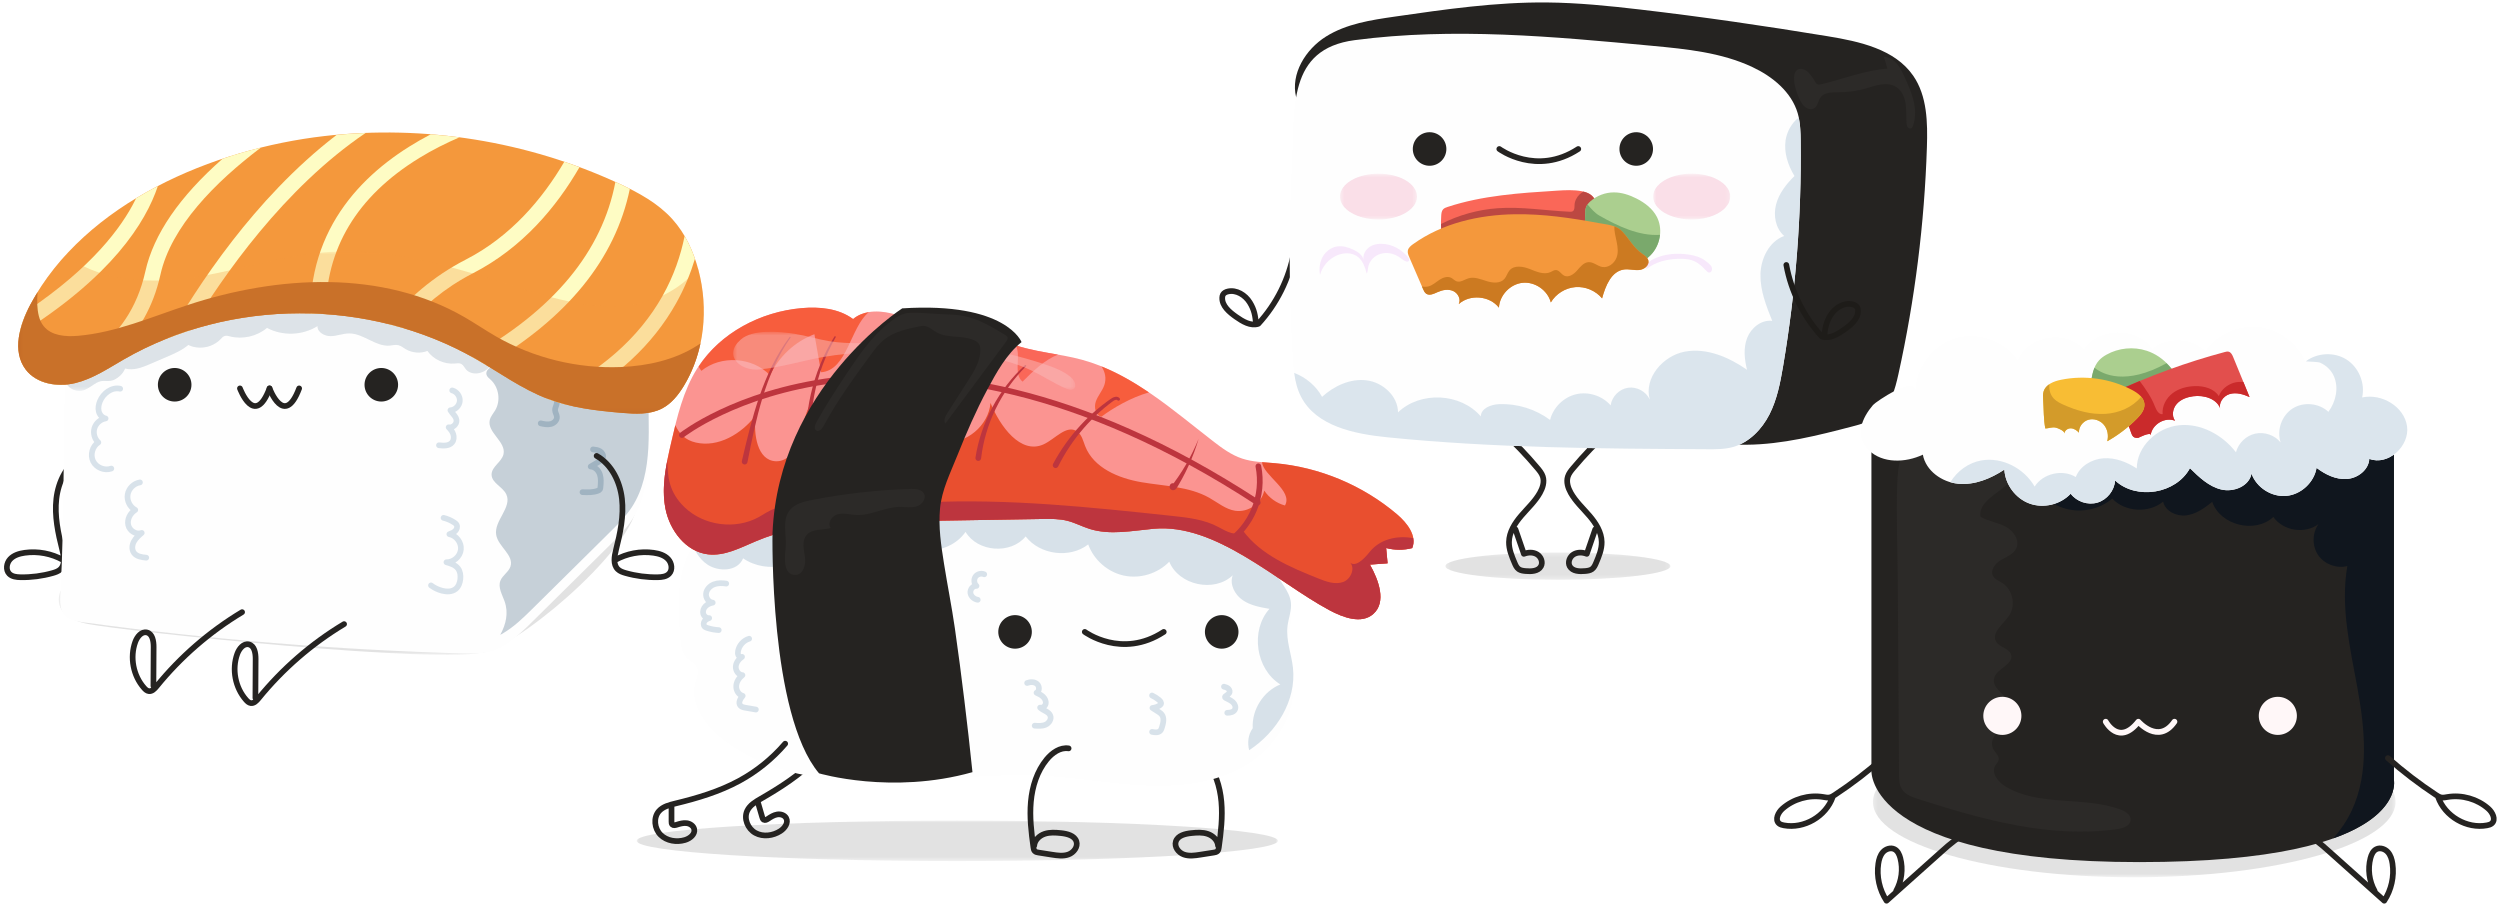 <svg width="585" height="212" viewBox="0 0 585 212" fill="none" xmlns="http://www.w3.org/2000/svg">
<mask id="mask0_733_2214" style="mask-type:luminance" maskUnits="userSpaceOnUse" x="338" y="129" width="53" height="7">
<path d="M338.217 129.274H390.882V135.672H338.217V129.274Z" fill="white"/>
</mask>
<g mask="url(#mask0_733_2214)">
<path d="M390.88 132.473C390.88 134.24 379.091 135.672 364.548 135.672C350.006 135.672 338.215 134.24 338.215 132.473C338.215 130.706 350.006 129.274 364.548 129.274C379.091 129.274 390.88 130.706 390.88 132.473Z" fill="#E2E2E2"/>
</g>
<path d="M376.313 100.978C373.401 103.658 370.662 106.525 368.118 109.557C367.618 110.15 367.118 110.769 366.878 111.506C366.466 112.778 366.909 114.175 367.567 115.339C368.701 117.347 370.434 118.935 371.933 120.686C373.431 122.439 374.758 124.522 374.795 126.827C374.825 128.526 374.15 130.149 373.487 131.713C373.255 132.261 373.002 132.837 372.517 133.181C372.066 133.503 371.487 133.573 370.935 133.625C369.606 133.753 367.974 133.694 367.323 132.527C366.798 131.586 367.285 130.303 368.201 129.735C369.115 129.167 370.309 129.213 371.313 129.602C371.966 127.697 372.621 125.791 373.277 123.887" stroke="#252321" stroke-width="1.333" stroke-miterlimit="10" stroke-linecap="round" stroke-linejoin="round"/>
<path d="M351.586 100.978C354.498 103.658 357.237 106.525 359.781 109.557C360.281 110.15 360.781 110.769 361.019 111.506C361.433 112.778 360.989 114.175 360.331 115.339C359.197 117.347 357.465 118.935 355.966 120.686C354.467 122.439 353.141 124.522 353.102 126.827C353.073 128.526 353.749 130.149 354.411 131.713C354.643 132.261 354.897 132.837 355.381 133.181C355.833 133.503 356.411 133.573 356.962 133.625C358.293 133.753 359.925 133.694 360.575 132.527C361.101 131.586 360.613 130.303 359.698 129.735C358.783 129.167 357.59 129.213 356.586 129.602C355.931 127.697 355.278 125.791 354.622 123.887" stroke="#252321" stroke-width="1.333" stroke-miterlimit="10" stroke-linecap="round" stroke-linejoin="round"/>
<path d="M303.295 22.757C301.957 17.282 305.498 11.552 310.274 8.556C315.05 5.56 320.814 4.689 326.391 3.884C338.197 2.178 350.055 0.469 361.982 0.576C369.254 0.64 376.503 1.38 383.727 2.222C398.425 3.934 413.069 6.073 427.667 8.477C435.133 9.705 443.391 11.495 447.691 17.721C450.975 22.477 451.082 28.673 450.895 34.452C450.319 52.3 448.085 70.097 444.233 87.535C443.434 91.153 442.386 95.042 439.457 97.309C437.719 98.653 435.534 99.242 433.409 99.798C425.315 101.916 417.109 103.99 408.743 104.068C392.466 104.221 376.838 96.701 364.405 86.194C351.973 75.688 342.323 62.324 333.143 48.881C330.378 44.83 327.495 40.62 323.246 38.17C319.847 36.209 315.851 35.547 312.314 33.849C308.775 32.151 305.489 28.769 305.915 24.867" fill="#252321"/>
<path d="M302.782 59C301.654 65.227 298.726 71.116 294.443 75.776C292.651 76.359 290.794 75.232 289.253 74.149C287.666 73.035 285.914 71.573 286.003 69.637C286.014 69.396 286.057 69.152 286.173 68.941C286.401 68.528 286.873 68.308 287.334 68.203C289.323 67.752 291.389 69.039 292.455 70.779C293.523 72.517 293.727 73.864 293.917 75.896" stroke="#252321" stroke-width="1.333" stroke-miterlimit="10" stroke-linecap="round" stroke-linejoin="round"/>
<path d="M302.487 83.272C302.68 86.551 302.94 89.932 304.451 92.85C308.023 99.751 316.923 101.548 324.655 102.33C349.514 104.84 374.543 104.982 399.526 105.123C401.551 105.134 403.607 105.14 405.556 104.591C409.332 103.524 412.286 100.444 414.063 96.946C415.839 93.447 416.591 89.53 417.247 85.662C420.192 68.274 421.571 50.62 421.359 32.984C421.334 30.815 421.279 28.616 420.674 26.531C419.216 21.522 414.774 17.904 410.05 15.688C402.782 12.276 394.604 11.475 386.611 10.723C363.45 8.543 340.054 6.366 316.988 9.395C301.234 11.464 302.988 25.358 302.33 38.084C301.55 53.134 301.602 68.228 302.487 83.272Z" fill="#FEFEFE"/>
<path d="M338.45 34.864C338.45 37.033 336.692 38.79 334.522 38.79C332.354 38.79 330.596 37.033 330.596 34.864C330.596 32.694 332.354 30.937 334.522 30.937C336.692 30.937 338.45 32.694 338.45 34.864Z" fill="#252321"/>
<path d="M386.805 34.864C386.805 37.033 385.047 38.79 382.877 38.79C380.708 38.79 378.949 37.033 378.949 34.864C378.949 32.694 380.708 30.937 382.877 30.937C385.047 30.937 386.805 32.694 386.805 34.864Z" fill="#252321"/>
<path d="M350.838 34.864C350.838 34.864 359.491 41.289 369.318 34.864" stroke="#252321" stroke-width="1.333" stroke-miterlimit="10" stroke-linecap="round" stroke-linejoin="round"/>
<path d="M372.477 45.778C371.847 45.195 370.994 44.919 370.153 44.755C368.203 44.372 366.195 44.496 364.213 44.622C355.614 45.166 346.902 45.73 338.719 48.43C338.345 48.554 337.954 48.692 337.689 48.983C337.347 49.358 337.282 49.9 337.249 50.406C337.119 52.306 337.195 54.222 337.474 56.107C337.526 56.46 337.593 56.828 337.817 57.106C338.045 57.39 338.398 57.534 338.741 57.658C340.894 58.436 343.165 58.839 345.434 59.134C352.415 60.04 359.525 59.96 366.486 58.896C368.214 58.632 370.038 58.255 371.309 57.055C373.034 55.423 372.893 53.272 373.261 51.134C373.582 49.274 374.107 47.287 372.477 45.778Z" fill="#FA6758"/>
<path d="M337.818 57.106C338.046 57.39 338.401 57.534 338.742 57.658C340.895 58.437 343.166 58.839 345.435 59.134C352.417 60.041 359.526 59.961 366.487 58.897C368.215 58.633 370.039 58.255 371.31 57.055C373.035 55.423 372.894 53.273 373.262 51.134C373.583 49.274 374.109 47.287 372.478 45.778C371.938 45.278 371.233 45.011 370.513 44.839C370.21 45.005 369.918 45.205 369.646 45.463C368.945 46.129 368.469 47.05 368.441 48.026C368.426 48.534 368.461 49.154 368.031 49.423C367.814 49.559 367.539 49.554 367.285 49.542C361.679 49.29 356.083 48.327 350.486 48.722C345.869 49.047 341.326 50.319 337.199 52.413C337.209 53.648 337.294 54.885 337.475 56.107C337.527 56.461 337.594 56.828 337.818 57.106Z" fill="#BC4842"/>
<path d="M370.961 49.843C370.967 49.407 370.977 48.961 371.113 48.545C371.31 47.943 371.754 47.452 372.233 47.037C373.711 45.76 375.651 45.032 377.603 45.019C379.425 45.005 381.206 45.593 382.834 46.405C384.813 47.389 386.682 48.78 387.701 50.74C389.09 53.412 388.599 56.884 386.683 59.207C384.767 61.531 381.59 62.671 378.599 62.317C376.139 62.028 373.106 60.623 371.679 58.499C370.269 56.403 370.925 52.336 370.961 49.843Z" fill="#ABCF8F"/>
<path d="M370.961 49.843C370.925 52.336 370.269 56.403 371.679 58.499C373.106 60.623 376.139 62.028 378.599 62.317C381.59 62.671 384.767 61.531 386.683 59.207C387.674 58.005 388.274 56.497 388.439 54.952C383.482 55.284 378.449 52.84 374.269 50.463C373.118 49.808 372.317 48.796 371.481 47.851C371.326 48.065 371.195 48.293 371.113 48.545C370.977 48.961 370.967 49.407 370.961 49.843Z" fill="#7AA96C"/>
<path d="M324.655 102.33C349.513 104.84 374.543 104.982 399.525 105.123C401.551 105.135 403.607 105.14 405.556 104.591C409.332 103.524 412.285 100.444 414.063 96.946C415.839 93.447 416.591 89.53 417.247 85.662C420.192 68.272 421.571 50.62 421.359 32.984C421.337 31.144 421.273 29.288 420.892 27.494C419.247 28.762 418.117 30.866 417.829 32.808C417.401 35.712 418.383 38.676 419.905 41.187C417.996 43.06 416.28 45.255 415.601 47.843C414.923 50.43 415.476 53.468 417.505 55.214C413.975 56.498 412.019 60.483 411.949 64.24C411.877 67.996 413.301 71.6 414.703 75.086C412.185 74.763 409.779 76.683 408.849 79.044C407.921 81.406 408.192 84.071 408.808 86.531C404.535 83.57 399.335 81.326 394.224 82.288C389.112 83.25 384.633 88.48 386.045 93.486C385.181 91.606 383.001 90.426 380.955 90.734C378.907 91.039 377.168 92.804 376.892 94.858C374.931 92.602 371.676 91.562 368.771 92.26C365.864 92.96 363.439 95.366 362.717 98.266C359.328 95.742 355.065 94.414 350.841 94.567C348.921 94.635 346.532 95.526 346.513 97.446C341.808 91.942 332.36 91.475 327.137 96.49C327.113 92.668 323.575 89.472 319.784 88.998C315.991 88.522 312.193 90.291 309.364 92.86C307.96 90.284 305.572 88.303 302.836 87.255C303.099 89.204 303.549 91.111 304.451 92.85C308.023 99.751 316.923 101.548 324.655 102.33Z" fill="#DBE5ED"/>
<path d="M354.518 50.132C346.099 50.255 337.491 52.222 330.653 57.135C330.117 57.519 329.555 57.98 329.435 58.627C329.335 59.154 329.553 59.682 329.767 60.173C330.841 62.657 331.917 65.14 332.991 67.623C333.173 68.041 333.373 68.483 333.751 68.734C334.533 69.258 335.553 68.732 336.41 68.347C337.547 67.833 338.894 67.585 340.037 68.092C341.177 68.599 341.929 70.06 341.342 71.162C343.959 68.787 348.587 69.195 350.749 71.993C350.901 69.077 353.391 66.465 356.295 66.172C359.199 65.88 362.161 67.942 362.893 70.769C364.09 68.748 366.303 67.368 368.645 67.183C370.986 66.997 373.389 68.013 374.887 69.821C375.673 66.909 377.049 63.448 380.039 63.057C381.195 62.908 382.363 63.285 383.525 63.185C384.685 63.085 385.958 62.16 385.723 61.017C385.586 60.341 384.977 59.881 384.41 59.49C382.143 57.925 381.379 56.083 379.629 54.194C378.194 52.645 376.047 52.561 374.054 52.192C367.611 50.995 361.087 50.037 354.518 50.132Z" fill="#F4983C"/>
<path d="M333.75 68.735C334.532 69.259 335.553 68.732 336.409 68.347C337.548 67.833 338.893 67.585 340.036 68.092C341.176 68.597 341.928 70.06 341.341 71.163C343.958 68.787 348.586 69.195 350.748 71.992C350.9 69.077 353.39 66.465 356.294 66.172C359.198 65.879 362.161 67.943 362.892 70.768C364.089 68.748 366.302 67.368 368.644 67.183C370.985 66.997 373.389 68.013 374.888 69.82C375.672 66.909 377.049 63.448 380.038 63.057C381.194 62.907 382.362 63.285 383.524 63.185C384.684 63.085 385.957 62.159 385.722 61.017C385.585 60.341 384.977 59.88 384.409 59.489C382.142 57.925 381.378 56.083 379.628 54.195C379.089 53.611 378.448 53.236 377.753 52.976C377.67 55.344 379.173 58.031 378.248 60.339C377.716 61.667 376.313 62.736 374.906 62.469C373.806 62.26 372.893 61.307 371.774 61.34C370.609 61.376 369.786 62.437 369.017 63.315C368.249 64.192 367.041 65.027 366.002 64.495C365.298 64.136 364.87 63.211 364.08 63.191C363.637 63.177 363.253 63.469 362.852 63.656C361.318 64.373 359.549 63.579 357.974 62.953C356.398 62.328 354.337 61.981 353.233 63.264C352.721 63.86 352.546 64.689 352.025 65.276C351.048 66.381 349.285 66.225 347.878 65.784C346.469 65.343 344.985 64.703 343.574 65.136C342.657 65.42 341.756 66.148 340.848 65.832C340.372 65.667 340.032 65.24 339.582 65.009C338.712 64.564 337.641 64.945 336.825 65.484C336.006 66.024 335.266 66.729 334.325 66.999C333.804 67.149 333.262 67.141 332.734 67.029C332.82 67.227 332.905 67.425 332.992 67.623C333.172 68.04 333.372 68.481 333.75 68.735Z" fill="#CC7A21"/>
<path d="M395.052 59.551C392.402 59.174 389.624 59.39 387.182 60.486C386.66 60.719 386.144 61 385.76 61.423C385.376 61.846 385.138 62.435 385.251 62.995C387.327 61.283 390.1 60.631 392.79 60.558C394.136 60.522 395.531 60.628 396.732 61.243C397.723 61.75 398.514 62.568 399.28 63.374C399.468 63.572 399.688 63.784 399.96 63.782C400.62 63.778 400.716 62.859 400.503 62.419C400.267 61.936 399.538 61.384 399.119 61.062C397.963 60.167 396.479 59.754 395.052 59.551Z" fill="#DD88EE" fill-opacity="0.18"/>
<path d="M324.071 57.107C322.859 56.949 321.563 57.084 320.537 57.748C319.51 58.413 318.823 59.681 319.081 60.877C318.874 59.664 317.702 58.879 316.581 58.375C315.41 57.851 314.119 57.466 312.853 57.669C311.43 57.897 310.179 58.878 309.487 60.142C308.794 61.406 308.629 62.92 308.881 64.341C309.434 62.269 311.007 60.496 312.997 59.698C314.539 59.079 316.43 59.082 317.739 60.105C318.925 61.027 319.418 62.566 319.814 64.015C320.071 63.634 320.054 63.139 320.117 62.683C320.323 61.142 321.569 59.838 323.059 59.397C324.55 58.955 326.219 59.323 327.495 60.211C327.875 60.475 329.177 61.647 329.675 61.065C330.102 60.563 328.846 59.501 328.525 59.205C327.297 58.079 325.725 57.323 324.071 57.107Z" fill="#DD88EE" fill-opacity="0.18"/>
<path d="M421.251 23.503C421.574 24.142 421.97 24.772 422.563 25.171C423.156 25.571 423.99 25.687 424.582 25.286C425.37 24.752 425.423 23.611 425.971 22.834C426.851 21.583 428.666 21.596 430.195 21.594C432.364 21.588 434.532 21.287 436.619 20.698C437.791 20.366 438.944 19.944 440.15 19.768C441.355 19.594 442.65 19.691 443.684 20.334C444.984 21.142 445.663 22.68 445.904 24.192C446.146 25.703 446.026 27.248 446.127 28.776C446.15 29.111 446.187 29.46 446.378 29.738C446.567 30.014 446.956 30.18 447.248 30.016C447.446 29.904 447.548 29.679 447.624 29.467C448.312 27.591 448.239 25.506 447.775 23.563C447.31 21.622 446.472 19.792 445.64 17.976C445.147 16.902 444.643 15.811 443.872 14.915C443.1 14.019 442.01 13.327 440.828 13.307C441.127 14.216 441.399 15.138 441.646 16.063C436.382 16.455 431.39 18.459 426.26 19.7C425.904 19.787 425.506 19.864 425.192 19.675C424.97 19.539 424.839 19.298 424.712 19.07C424.303 18.34 423.812 17.656 423.254 17.036C422.148 15.808 420.187 15.642 419.871 17.566C419.566 19.419 420.435 21.887 421.251 23.503Z" fill="#2C2A28"/>
<mask id="mask1_733_2214" style="mask-type:luminance" maskUnits="userSpaceOnUse" x="386" y="40" width="19" height="12">
<path d="M386.838 40.639H404.867V51.359H386.838V40.639Z" fill="white"/>
</mask>
<g mask="url(#mask1_733_2214)">
<g opacity="0.6">
<path d="M404.867 45.999C404.867 48.959 400.831 51.359 395.853 51.359C390.874 51.359 386.838 48.959 386.838 45.999C386.838 43.038 390.874 40.638 395.853 40.638C400.831 40.638 404.867 43.038 404.867 45.999Z" fill="#F6C9D9"/>
</g>
</g>
<mask id="mask2_733_2214" style="mask-type:luminance" maskUnits="userSpaceOnUse" x="313" y="40" width="19" height="12">
<path d="M313.551 40.639H331.58V51.359H313.551V40.639Z" fill="white"/>
</mask>
<g mask="url(#mask2_733_2214)">
<g opacity="0.6">
<path d="M331.58 45.999C331.58 48.959 327.544 51.359 322.565 51.359C317.587 51.359 313.551 48.959 313.551 45.999C313.551 43.038 317.587 40.638 322.565 40.638C327.544 40.638 331.58 43.038 331.58 45.999Z" fill="#F6C9D9"/>
</g>
</g>
<path d="M417.999 62C419.127 68.227 422.055 74.116 426.338 78.776C428.13 79.359 429.987 78.232 431.529 77.149C433.115 76.035 434.867 74.573 434.778 72.637C434.767 72.396 434.725 72.152 434.609 71.941C434.381 71.528 433.909 71.308 433.447 71.203C431.458 70.752 429.393 72.039 428.326 73.779C427.258 75.517 427.054 76.864 426.865 78.896" stroke="#1E1C19" stroke-width="1.333" stroke-miterlimit="10" stroke-linecap="round" stroke-linejoin="round"/>
<mask id="mask3_733_2214" style="mask-type:luminance" maskUnits="userSpaceOnUse" x="438" y="170" width="123" height="36">
<path d="M438.268 170.01H560.558V205.287H438.268V170.01Z" fill="white"/>
</mask>
<g mask="url(#mask3_733_2214)">
<path d="M560.558 187.649C560.558 197.39 533.182 205.287 499.413 205.287C465.642 205.287 438.268 197.39 438.268 187.649C438.268 177.906 465.642 170.01 499.413 170.01C533.182 170.01 560.558 177.906 560.558 187.649Z" fill="#E2E2E2"/>
</g>
<path d="M437.913 104.034V180.409C437.913 180.409 436.885 201.732 500.584 201.732C564.281 201.732 560.172 182.525 560.172 182.525V104.034C560.172 104.034 500.584 69.02 437.913 104.034Z" fill="#252321"/>
<path d="M560.173 182.525V104.034C560.173 104.034 521.869 81.565 474.393 90.676C471.657 101.314 471.985 115.753 483.223 118.997C486.973 120.08 491.281 119.217 494.257 116.673C497.283 119.834 502.795 120.162 506.172 117.381C506.664 119.637 509.307 120.885 511.596 120.596C513.887 120.305 515.861 118.886 517.655 117.434C519.569 122.936 527.705 124.945 531.961 120.968C534.245 124.232 539.359 125.037 542.535 122.633C541.028 124.732 540.996 127.78 542.459 129.909C543.923 132.04 546.779 133.105 549.279 132.45C547.611 141.954 549.949 151.636 551.664 161.132C553.379 170.628 554.395 180.824 550.345 189.582C549.225 192.002 547.72 194.186 545.983 196.182C561.853 190.509 560.173 182.525 560.173 182.525Z" fill="#10161E"/>
<path d="M470.822 100.029C473.563 100.212 477.098 101.525 476.828 104.258C476.744 105.105 476.272 105.856 475.788 106.554C473.487 109.874 470.628 112.808 467.37 115.194C465.386 116.649 462.968 118.528 463.448 120.94C465.263 121.977 467.43 122.242 469.28 123.216C471.13 124.188 472.686 126.394 471.815 128.294C471.175 129.69 469.556 130.273 468.23 131.045C466.902 131.816 465.646 133.398 466.359 134.758C466.788 135.574 467.747 135.92 468.527 136.412C470.998 137.968 471.76 141.689 470.102 144.093C468.718 146.097 465.85 148.126 467.131 150.197C467.951 151.521 470.139 151.693 470.592 153.182C471.294 155.492 467.13 156.41 466.606 158.766C466.046 161.28 469.847 162.661 470.41 165.174C471.248 168.908 464.634 171.892 466.427 175.273C466.888 176.141 467.894 176.886 467.68 177.845C467.571 178.337 467.156 178.694 466.898 179.126C465.862 180.854 467.531 182.965 469.25 184.013C477.127 188.818 487.508 186.252 496.175 189.416C497.336 189.84 498.652 190.665 498.563 191.898C498.464 193.252 496.81 193.82 495.467 194.009C479.768 196.237 463.948 191.809 448.85 186.965C447.396 186.5 445.824 185.938 445.024 184.637C444.408 183.634 444.383 182.39 444.375 181.214C444.276 166.068 444.176 150.922 444.076 135.778C444.028 128.38 443.708 120.926 443.947 113.532C444.103 108.685 444.576 104.325 449.447 102.512C455.962 100.088 463.962 99.573 470.822 100.029Z" fill="#2C2A28"/>
<path d="M437.301 105.347C440.526 108.488 445.873 108.313 449.945 106.393C450.642 110.165 454.409 112.84 458.227 113.197C462.049 113.553 465.821 112.004 469.019 109.888C469.211 113.376 471.635 116.641 474.919 117.833C478.203 119.027 482.158 118.076 484.542 115.523C485.943 117.403 488.566 118.273 490.815 117.604C493.063 116.936 494.785 114.775 494.933 112.433C499.926 117.088 509.206 115.563 512.447 109.555C514.575 111.655 516.855 113.841 519.762 114.541C522.667 115.243 526.318 113.771 526.855 110.829C528.019 114.093 531.537 116.345 534.986 116.04C538.437 115.735 541.501 112.897 542.073 109.483C544.123 111.036 546.594 112.257 549.161 112.081C551.725 111.905 554.282 109.945 554.417 107.376C558.79 109.04 563.894 104.408 563.253 99.772C562.609 95.137 557.314 92.007 552.742 93.004C553.498 89.664 551.947 85.929 549.049 84.107C546.15 82.287 542.109 82.511 539.43 84.641C537.565 80.256 533.21 77.033 528.47 76.531C523.73 76.028 518.798 78.265 516.054 82.163C512.811 78.988 507.126 78.767 503.646 81.679C500.098 76.447 491.051 76.524 487.593 81.817C483.587 76.987 474.449 78.485 472.197 84.341C469.073 79.757 462.838 77.559 457.53 79.172C452.221 80.785 448.263 86.08 448.218 91.627C448.251 87.645 438.937 94.005 438.286 94.771C435.73 97.779 433.823 101.959 437.301 105.347Z" fill="#FEFEFE"/>
<path d="M469.019 109.888C469.211 113.376 471.635 116.64 474.919 117.834C478.203 119.026 482.157 118.076 484.541 115.523C485.943 117.403 488.565 118.274 490.815 117.604C493.063 116.936 494.784 114.775 494.932 112.434C499.925 117.087 509.205 115.563 512.447 109.555C514.575 111.655 516.855 113.842 519.761 114.542C522.667 115.243 526.317 113.771 526.855 110.83C528.019 114.092 531.536 116.346 534.985 116.039C538.436 115.735 541.5 112.898 542.072 109.482C544.121 111.035 546.593 112.256 549.159 112.082C551.724 111.906 554.281 109.946 554.416 107.376C558.789 109.039 563.893 104.408 563.252 99.772C562.608 95.138 557.313 92.007 552.741 93.004C553.497 89.664 551.947 85.928 549.047 84.107C546.195 82.315 542.243 82.514 539.564 84.551C540.608 84.672 542.368 84.634 542.931 84.88C544.295 85.483 545.468 86.586 546.091 87.948C547.329 90.656 546.624 93.982 544.843 96.368C542.643 94.302 539.009 93.964 536.467 95.591C533.923 97.22 532.708 100.659 533.664 103.524C532.269 101.82 529.881 100.994 527.732 101.47C525.581 101.944 523.767 103.699 523.217 105.834C520.075 101.754 514.971 98.97 509.849 99.514C504.728 100.058 500.021 104.471 500.004 109.62C497.696 108.11 494.981 107.054 492.228 107.239C489.476 107.424 486.721 109.048 485.731 111.624C482.613 109.728 478.067 110.782 476.101 113.855C473.644 109.579 468.488 106.884 463.631 107.742C460.632 108.271 457.956 110.24 456.391 112.824C456.995 112.999 457.607 113.139 458.227 113.196C462.047 113.552 465.82 112.004 469.019 109.888Z" fill="#DBE5ED"/>
<path d="M473.01 167.513C473.01 169.975 471.014 171.971 468.551 171.971C466.091 171.971 464.094 169.975 464.094 167.513C464.094 165.051 466.091 163.055 468.551 163.055C471.014 163.055 473.01 165.051 473.01 167.513Z" fill="#FFF7F8"/>
<path d="M537.471 167.513C537.471 169.975 535.475 171.971 533.013 171.971C530.552 171.971 528.555 169.975 528.555 167.513C528.555 165.051 530.552 163.055 533.013 163.055C535.475 163.055 537.471 165.051 537.471 167.513Z" fill="#FFF7F8"/>
<path d="M502.33 82.077C499.245 81.061 495.737 81.405 492.906 83C492.277 83.356 491.676 83.772 491.188 84.305C489.897 85.708 489.54 87.708 489.28 89.594C489.198 90.181 489.137 90.833 489.486 91.312C489.705 91.61 490.049 91.786 490.385 91.941C494.326 93.75 498.876 93.909 503.133 93.084C505.172 92.686 507.238 92.036 508.788 90.653C510.673 88.969 508.893 87.161 507.61 85.653C506.217 84.014 504.376 82.75 502.33 82.077Z" fill="#ABCF8F"/>
<path d="M489.486 91.311C489.705 91.612 490.049 91.786 490.385 91.942C494.326 93.75 498.876 93.909 503.132 93.084C505.172 92.686 507.237 92.035 508.788 90.653C510.673 88.969 508.893 87.161 507.61 85.653C507.412 85.419 507.185 85.213 506.969 84.996C497.365 90.284 492.064 87.603 490.105 86.053C489.65 87.158 489.445 88.398 489.28 89.594C489.198 90.181 489.137 90.834 489.486 91.311Z" fill="#7AA96C"/>
<path d="M494.555 91.853C502.931 87.944 511.648 84.77 520.577 82.38C520.881 82.298 521.204 82.216 521.509 82.296C522.061 82.44 522.348 83.032 522.564 83.558C523.843 86.677 525.121 89.794 526.4 92.913C524.94 92.256 523.289 91.753 521.752 92.205C520.215 92.657 518.987 94.409 519.621 95.881C518.953 93.349 515.772 92.366 513.179 92.729C511.76 92.928 510.316 93.436 509.365 94.506C508.415 95.577 508.111 97.305 508.963 98.457C506.589 97.508 503.559 99.308 503.256 101.844C503.364 100.93 500.313 102.468 500.345 102.466C498.852 102.57 498.897 101.721 498.321 100.229C497.22 97.372 495.963 94.574 494.555 91.853Z" fill="#E24F4D"/>
<path d="M498.321 100.23C498.897 101.722 498.851 102.571 500.345 102.467C500.313 102.468 503.364 100.93 503.256 101.844C503.559 99.308 506.589 97.508 508.961 98.458C508.111 97.306 508.413 95.578 509.365 94.507C510.316 93.436 511.76 92.927 513.179 92.73C515.772 92.367 518.953 93.35 519.621 95.88C518.987 94.41 520.215 92.656 521.752 92.204C523.289 91.754 524.94 92.256 526.4 92.914C525.919 91.74 525.437 90.567 524.957 89.394C524.199 89.339 523.436 89.338 522.624 89.595C521.103 90.078 519.744 91.2 519.208 92.702C518.1 90.924 515.781 90.304 513.687 90.348C511.801 90.388 509.877 90.871 508.38 92.016C506.881 93.162 505.875 95.035 506.06 96.911C505.12 97.042 504.568 95.922 504.224 95.035C503.395 92.894 502.059 90.999 500.684 89.152C498.623 90.01 496.577 90.91 494.555 91.854C495.961 94.575 497.22 97.371 498.321 100.23Z" fill="#CA2A2B"/>
<path d="M478.101 93.58C478.055 92.894 478.009 92.189 478.224 91.537C478.749 89.93 480.6 89.212 482.257 88.872C487.864 87.724 493.86 88.584 498.92 91.26C500.265 91.972 501.684 93.024 501.8 94.542C501.903 95.857 500.977 97.012 500.051 97.949C497.995 100.03 495.645 101.822 493.095 103.254C493.443 101.948 493.189 100.47 492.332 99.428C491.472 98.385 489.997 97.852 488.696 98.218C487.397 98.584 486.392 99.89 486.48 101.238C485.98 100.717 485.343 100.264 484.62 100.225C483.897 100.188 483.117 100.706 483.083 101.429C483.113 100.793 481.504 100.168 481.073 100.07C480.161 99.862 479.443 100.248 478.603 100.268C478.184 98.121 478.251 95.768 478.101 93.58Z" fill="#F8BD34"/>
<path d="M478.224 91.537C478.009 92.189 478.055 92.895 478.101 93.578C478.252 95.767 478.185 98.121 478.603 100.267C479.443 100.247 480.161 99.862 481.073 100.07C481.505 100.169 483.113 100.793 483.084 101.429C483.117 100.706 483.897 100.187 484.62 100.226C485.343 100.263 485.98 100.717 486.48 101.238C486.392 99.891 487.397 98.583 488.696 98.218C489.997 97.851 491.473 98.386 492.332 99.427C493.191 100.47 493.443 101.949 493.095 103.254C495.645 101.822 497.995 100.03 500.051 97.95C500.977 97.011 501.903 95.857 501.801 94.542C501.752 93.89 501.452 93.327 501.029 92.838C499.023 95.314 495.815 96.665 492.62 96.847C489.3 97.041 485.999 96.105 482.96 94.754C482.116 94.379 481.271 93.959 480.625 93.302C479.755 92.415 479.417 91.121 479.564 89.898C478.949 90.303 478.455 90.831 478.224 91.537Z" fill="#D39B2A"/>
<path d="M492.738 168.875C492.738 168.875 495.824 174.679 500.378 168.875C500.378 168.875 505.081 174.311 508.828 168.875" stroke="#FFF7F8" stroke-width="1.333" stroke-miterlimit="10" stroke-linecap="round" stroke-linejoin="round"/>
<path d="M460.716 194.754C458.292 195.734 456.289 197.509 454.34 199.251C450.043 203.091 445.747 206.931 441.451 210.771C439.787 208.241 439.088 205.094 439.527 202.098C439.671 201.115 439.955 200.109 440.624 199.374C441.295 198.639 442.435 198.262 443.319 198.717C444.079 199.109 444.459 199.978 444.676 200.806C445.347 203.369 444.984 206.187 443.687 208.498" stroke="#252321" stroke-width="1.333" stroke-miterlimit="10" stroke-linecap="round" stroke-linejoin="round"/>
<path d="M440.6 177.392C437.054 180.53 433.286 183.414 429.332 186.019C428.958 186.264 428.57 186.515 428.128 186.6C427.642 186.696 427.143 186.582 426.654 186.499C423.28 185.931 419.672 186.959 417.103 189.219C416.092 190.11 415.262 191.79 416.276 192.674C416.59 192.946 417.01 193.056 417.418 193.132C422.143 194.014 427.288 191.023 428.86 186.48" stroke="#252321" stroke-width="1.333" stroke-miterlimit="10" stroke-linecap="round" stroke-linejoin="round"/>
<path d="M538.65 194.754C541.073 195.734 543.076 197.509 545.025 199.251C549.322 203.091 553.62 206.931 557.914 210.771C559.578 208.241 560.277 205.094 559.84 202.098C559.694 201.115 559.412 200.109 558.741 199.374C558.07 198.639 556.93 198.262 556.048 198.717C555.286 199.109 554.906 199.978 554.689 200.806C554.018 203.369 554.381 206.187 555.68 208.498" stroke="#252321" stroke-width="1.333" stroke-miterlimit="10" stroke-linecap="round" stroke-linejoin="round"/>
<path d="M558.766 177.392C562.311 180.53 566.079 183.414 570.032 186.019C570.407 186.264 570.795 186.515 571.236 186.6C571.723 186.696 572.222 186.582 572.711 186.499C576.084 185.931 579.694 186.959 582.262 189.219C583.272 190.11 584.103 191.79 583.088 192.674C582.776 192.946 582.355 193.056 581.947 193.132C577.223 194.014 572.076 191.023 570.506 186.48" stroke="#252321" stroke-width="1.333" stroke-miterlimit="10" stroke-linecap="round" stroke-linejoin="round"/>
<mask id="mask4_733_2214" style="mask-type:luminance" maskUnits="userSpaceOnUse" x="148" y="192" width="152" height="10">
<path d="M148.971 192.012H299.029V201.49H148.971V192.012Z" fill="white"/>
</mask>
<g mask="url(#mask4_733_2214)">
<path d="M299.031 196.75C299.031 199.368 265.439 201.489 224.001 201.489C182.563 201.489 148.971 199.368 148.971 196.75C148.971 194.134 182.563 192.012 224.001 192.012C265.439 192.012 299.031 194.134 299.031 196.75Z" fill="#E2E2E2"/>
</g>
<path d="M198.768 166.253C196.862 170.477 194.18 174.348 190.893 177.614C187.142 181.341 182.658 184.245 178.077 186.885C176.824 187.606 175.485 188.389 174.86 189.694C173.978 191.54 174.982 193.938 176.78 194.914C178.577 195.892 180.89 195.58 182.608 194.468C183.633 193.804 184.546 192.505 183.962 191.433C183.578 190.729 182.668 190.452 181.877 190.58C181.085 190.706 180.386 191.152 179.721 191.598C179.42 191.801 179.029 192.01 178.717 191.825C178.513 191.702 178.432 191.452 178.364 191.225C178.038 190.11 177.713 188.997 177.388 187.884" stroke="#252321" stroke-width="1.333" stroke-miterlimit="10" stroke-linecap="round" stroke-linejoin="round"/>
<path d="M276.97 175.12C278.945 174.82 280.813 176.151 282.084 177.692C284.365 180.457 285.481 184.039 285.802 187.608C286.122 191.179 285.701 194.771 285.2 198.319C285.158 198.616 285.106 198.932 284.902 199.149C284.68 199.388 284.333 199.452 284.012 199.501C282.961 199.667 281.91 199.832 280.858 199.996C279.568 200.2 278.21 200.396 276.984 199.945C275.757 199.495 274.752 198.157 275.142 196.911C275.578 195.52 277.31 195.097 278.761 194.947C280.046 194.815 281.377 194.721 282.601 195.135C283.825 195.547 284.925 196.591 285.016 197.877" stroke="#252321" stroke-width="1.333" stroke-miterlimit="10" stroke-linecap="round" stroke-linejoin="round"/>
<g filter="url(#filter0_d_733_2214)">
<path d="M163.63 116.756C163.794 118.177 164.247 119.602 163.999 121.012C163.743 122.461 162.784 123.669 162.008 124.92C158.152 131.14 158.611 139.005 159.199 146.301C159.331 147.937 159.523 149.712 160.658 150.894C161.495 151.768 162.802 152.269 163.208 153.406C163.57 154.42 163.062 155.508 162.762 156.541C161.268 161.674 165.058 166.865 169.298 170.12C179.508 177.957 193.027 180.052 205.896 179.95C218.767 179.848 231.611 177.821 244.462 178.544C252.443 178.993 260.342 180.5 268.33 180.82C276.316 181.141 284.63 180.174 291.491 176.073C298.352 171.973 303.428 164.204 302.552 156.257C302.194 153.005 300.89 149.812 301.272 146.561C301.494 144.686 302.276 142.853 302.067 140.976C301.756 138.206 299.414 136.138 298.318 133.576C296.72 129.844 297.772 125.082 295.192 121.948C293.916 120.396 291.875 119.454 291.068 117.614C290.514 116.349 290.659 114.894 290.358 113.548C289.763 110.877 287.52 108.92 285.296 107.326C273.57 98.922 259.022 95.173 244.622 94.293C230.222 93.413 215.807 95.228 201.494 97.038C191.722 98.275 161.83 101.174 163.63 116.756Z" fill="#FEFEFE"/>
</g>
<path d="M302.552 156.257C302.193 153.005 300.889 149.812 301.272 146.562C301.493 144.686 302.276 142.853 302.067 140.976C301.756 138.206 299.413 136.138 298.317 133.576C296.72 129.844 297.772 125.082 295.192 121.948C293.916 120.396 291.875 119.454 291.068 117.614C290.513 116.349 290.659 114.896 290.357 113.548C289.763 110.877 287.521 108.92 285.297 107.326C273.569 98.922 259.021 95.173 244.621 94.293C230.221 93.413 215.807 95.228 201.495 97.038C191.721 98.275 161.829 101.176 163.629 116.756C163.793 118.176 164.247 119.602 163.999 121.01C163.743 122.461 162.784 123.669 162.008 124.92C161.787 125.277 161.584 125.64 161.391 126.006C162.329 128.372 163.403 130.717 165.603 132.152C168.109 133.785 172.531 133.841 173.895 130.653C179.412 134.454 187.961 132.66 191.483 126.958C195.832 131.792 205.016 130.51 207.876 124.67C212.016 130.368 221.935 130.253 225.941 124.461C228.755 129.196 236.508 129.785 240.004 125.53C243.348 129.85 250.321 130.741 254.643 127.397C255.951 131.03 259.224 133.888 263.001 134.69C266.779 135.496 270.932 134.22 273.607 131.434C275.845 136.957 284.141 138.74 288.452 134.624C287.677 136.716 288.919 139.124 290.748 140.401C292.577 141.678 294.855 142.092 297.053 142.47C292.533 147.529 293.832 156.574 299.592 160.158C295.6 161.784 292.881 166.106 293.143 170.406C292.06 171.885 291.861 173.773 292.301 175.554C298.745 171.341 303.393 163.885 302.552 156.257Z" fill="#D7E1E9"/>
<path d="M311.022 142.752C314.288 144.506 318.614 146.12 321.374 143.645C324.478 140.86 322.615 135.761 320.562 132.118C321.94 132.018 323.318 131.917 324.696 131.817L324.36 128.234C326.346 128.762 328.466 128.768 330.454 128.253C331.641 125.394 329.272 122.354 326.915 120.353C318.897 113.548 308.758 109.305 298.311 108.384C295.733 108.156 293.101 108.117 290.645 107.3C288.106 106.456 285.912 104.83 283.793 103.192C274.215 95.781 264.829 87.353 253.164 84.177C247.637 82.673 241.784 82.418 236.429 80.38C233.022 79.082 229.795 77.061 226.165 76.756C224.236 76.593 222.296 76.932 220.362 76.814C216.748 76.597 213.433 74.824 209.98 73.724C206.527 72.621 202.39 72.316 199.623 74.658C196.244 72.154 191.756 71.73 187.577 72.1C177.857 72.957 168.312 77.977 163.116 86.269C159.869 91.45 158.441 97.546 157.067 103.514C155.893 108.602 154.716 113.874 155.713 119.002C156.712 124.13 160.507 129.102 165.671 129.713C169.52 130.168 173.177 128.212 176.747 126.7C179.652 125.469 182.667 124.504 185.745 123.82C192.604 122.293 199.687 122.17 206.712 122.054C219.103 121.849 231.492 121.645 243.882 121.441C245.857 121.408 247.86 121.38 249.776 121.866C251.562 122.321 253.21 123.209 254.968 123.764C259.776 125.277 264.946 124.189 269.962 123.726C284.542 122.382 298.793 136.181 311.022 142.752Z" fill="#FB9491"/>
<path d="M258.41 90.12C257.942 91.477 256.913 92.579 256.43 93.929C255.946 95.28 256.338 97.183 257.73 97.508C260.4 95.499 264.653 93.009 268.842 91.825C265.316 89.435 261.654 87.319 257.754 85.747C258.605 87.047 258.942 88.577 258.41 90.12Z" fill="#F75D3D"/>
<path d="M238.025 81.713C238.646 84.291 237.242 87.625 239.281 89.31C241.729 86.827 244.399 84.251 247.554 82.979C244.229 82.386 240.89 81.854 237.695 80.807C237.83 81.09 237.946 81.387 238.025 81.713Z" fill="#FA6758"/>
<path d="M220.363 76.814C217.133 76.62 214.142 75.186 211.078 74.098C212.006 75.137 212.745 76.407 213.203 77.704C214.29 80.766 214.477 84.133 215.899 87.055C220.085 85.458 222.923 81.535 226.765 79.228C227.918 78.534 229.298 78.093 230.694 77.925C229.227 77.347 227.734 76.888 226.166 76.755C224.237 76.593 222.295 76.931 220.363 76.814Z" fill="#FA6758"/>
<path d="M180.205 87.839C182.237 83.439 186.045 79.901 190.57 78.208C191.093 81.176 191.614 84.143 192.137 87.109C198.278 86.677 198.951 76.558 203.322 73.031C201.965 73.252 200.691 73.755 199.622 74.657C196.243 72.153 191.757 71.731 187.577 72.099C178.062 72.939 168.741 77.79 163.477 85.772C163.662 86.116 163.875 86.452 164.122 86.778C168.703 83.037 176.138 83.529 180.205 87.839Z" fill="#F75D3D"/>
<path d="M155.713 119.002C156.712 124.131 160.507 129.102 165.671 129.712C169.519 130.168 173.177 128.211 176.747 126.699C179.652 125.47 182.667 124.504 185.745 123.819C192.604 122.294 199.685 122.171 206.712 122.054C219.103 121.85 231.492 121.644 243.882 121.44C245.857 121.408 247.86 121.379 249.776 121.866C251.562 122.32 253.21 123.208 254.968 123.762C259.776 125.276 264.946 124.19 269.962 123.727C284.542 122.382 298.793 136.182 311.022 142.751C314.288 144.507 318.614 146.12 321.374 143.644C324.478 140.86 322.614 135.76 320.562 132.119C321.94 132.018 323.318 131.918 324.696 131.816L324.36 128.235C326.346 128.762 328.466 128.767 330.454 128.252C331.641 125.395 329.27 122.355 326.915 120.354C318.897 113.547 308.758 109.306 298.31 108.383C297.321 108.296 296.324 108.228 295.33 108.142C295.496 111.186 302.677 114.835 300.68 118.283C298.721 117.752 296.966 116.49 295.832 114.8C295.209 117.794 292.028 119.996 289.02 119.52C286.776 119.163 284.945 117.591 282.961 116.478C278.197 113.806 272.482 113.758 267.105 112.836C261.729 111.915 255.906 109.496 253.924 104.39C253.441 103.147 253.138 101.695 252.038 100.95C249.562 99.275 246.912 102.739 244.197 103.976C238.834 106.42 233.998 99.762 231.778 94.275C231.352 99.576 226.103 103.978 220.833 103.451C215.564 102.923 211.268 97.567 211.874 92.283C206.252 92.272 207.224 102.099 202.593 105.295C199.881 107.164 195.945 105.971 193.709 103.542C191.472 101.115 190.516 97.799 189.631 94.612C188.173 96.998 188.041 99.94 187.224 102.616C186.408 105.294 184.341 108.047 181.556 107.936C177.172 107.76 176.3 101.63 176.807 97.251C173.489 101.53 168.083 104.768 162.817 103.554C160.329 102.98 158.903 101.464 158.024 99.486C157.689 100.827 157.376 102.174 157.067 103.515C155.893 108.602 154.716 113.874 155.713 119.002Z" fill="#E94F2F"/>
<path d="M165.67 129.713C169.519 130.169 173.177 128.211 176.746 126.699C179.651 125.469 182.667 124.505 185.745 123.819C192.603 122.294 199.686 122.171 206.711 122.054C219.102 121.85 231.491 121.645 243.882 121.441C245.858 121.407 247.861 121.379 249.777 121.866C251.562 122.321 253.21 123.209 254.967 123.762C259.775 125.277 264.947 124.189 269.962 123.727C284.542 122.382 298.793 136.182 311.022 142.751C314.287 144.507 318.614 146.121 321.374 143.645C324.478 140.859 322.614 135.761 320.562 132.119C321.941 132.018 323.318 131.917 324.695 131.817L324.359 128.235C326.346 128.762 328.466 128.767 330.454 128.253C330.774 127.482 330.819 126.699 330.693 125.927C326.874 125.226 322.883 126.161 320.469 129.191C319.202 130.782 317.059 132.99 315.715 131.462C317.289 132.713 316.171 135.537 314.278 136.194C312.385 136.853 310.321 136.098 308.457 135.351C301.934 132.734 295.071 129.862 290.873 124.203C289.429 125.713 286.991 124.362 285.161 123.359C281.854 121.55 278.002 121.118 274.259 120.718C255.154 118.679 235.958 116.637 216.77 117.542C206.486 118.027 196.207 119.359 185.925 118.787C184.365 118.699 182.763 118.574 181.271 119.038C179.937 119.455 178.791 120.313 177.566 120.989C172.109 124.005 164.753 123.046 160.227 118.734C156.539 115.217 156.162 111.529 156.187 107.533C155.429 111.347 154.975 115.213 155.713 119.002C156.711 124.13 160.506 129.102 165.67 129.713Z" fill="#BD353E"/>
<path d="M159.57 101.801C159.57 101.801 209.63 62.326 294.309 117.6" stroke="#BD353E" stroke-width="1.333" stroke-miterlimit="10" stroke-linecap="round" stroke-linejoin="round"/>
<path d="M287.012 127.093C289.872 125.194 292.15 122.426 293.466 119.245C294.782 116.065 295.133 112.489 294.458 109.109" stroke="#BD353E" stroke-width="1.333" stroke-miterlimit="10" stroke-linecap="round" stroke-linejoin="round"/>
<path d="M173.597 107.875C174.784 102.81 175.99 97.718 177.698 92.771C179.401 87.837 181.636 83.029 184.784 78.85C184.824 78.797 184.9 78.787 184.953 78.827C185.006 78.866 185.017 78.941 184.98 78.994C182.001 83.251 179.961 88.075 178.448 93.015C176.929 97.967 175.908 103.057 174.901 108.157C174.829 108.518 174.478 108.753 174.117 108.681C173.756 108.611 173.521 108.259 173.593 107.899C173.594 107.893 173.596 107.882 173.597 107.875Z" fill="#BD353E"/>
<path d="M188.863 107.045C187.781 97.19 190.088 87.07 195.26 78.745C195.309 78.665 195.415 78.641 195.495 78.69C195.573 78.739 195.597 78.841 195.552 78.919C190.704 87.347 188.812 97.367 190.185 106.877C190.239 107.241 189.985 107.578 189.621 107.631C189.256 107.683 188.919 107.431 188.865 107.067C188.864 107.061 188.863 107.051 188.863 107.045Z" fill="#BD353E"/>
<path d="M207.634 105.49C208.479 101.282 209.336 97.007 210.908 92.957C212.468 88.929 214.795 85.093 218.152 82.369C214.943 85.263 212.864 89.155 211.535 93.182C210.199 97.235 209.574 101.471 208.947 105.719C208.894 106.082 208.555 106.335 208.19 106.282C207.827 106.227 207.575 105.889 207.628 105.523C207.63 105.514 207.632 105.501 207.634 105.49Z" fill="#BD353E"/>
<path d="M228.257 107.089C229.558 98.794 233.722 91.05 239.837 85.457C239.911 85.39 240.027 85.394 240.095 85.469C240.162 85.542 240.158 85.654 240.089 85.724C234.258 91.489 230.514 99.238 229.578 107.27C229.534 107.636 229.203 107.897 228.838 107.854C228.473 107.812 228.21 107.481 228.253 107.116C228.254 107.108 228.255 107.097 228.257 107.089Z" fill="#BD353E"/>
<path d="M246.419 108.548C248.173 105.26 250.351 102.21 252.868 99.483C254.127 98.12 255.471 96.838 256.891 95.646C257.605 95.056 258.331 94.482 259.079 93.935C259.472 93.666 259.791 93.399 260.247 93.126C260.473 93.002 260.72 92.894 261.016 92.85C261.303 92.798 261.711 92.879 261.952 93.148L261.985 93.187C262.113 93.33 262.1 93.548 261.957 93.676C261.813 93.802 261.595 93.791 261.468 93.647C261.463 93.64 261.456 93.632 261.451 93.627C261.336 93.474 260.957 93.544 260.611 93.76C260.283 93.966 259.896 94.292 259.543 94.552C258.825 95.11 258.129 95.694 257.447 96.292C256.089 97.499 254.812 98.792 253.621 100.159C251.241 102.894 249.212 105.924 247.604 109.159C247.441 109.488 247.041 109.624 246.711 109.46C246.381 109.298 246.245 108.898 246.409 108.567C246.412 108.563 246.416 108.554 246.419 108.548Z" fill="#BD353E"/>
<path d="M274.259 114.374C274.363 114.443 274.747 114.387 274.871 114.197C274.994 114.038 274.984 113.961 274.992 113.899C274.982 113.791 274.996 113.678 274.763 113.502C274.703 113.465 274.638 113.441 274.568 113.431C274.531 113.426 274.512 113.427 274.483 113.429C274.43 113.433 274.38 113.451 274.354 113.465C274.296 113.498 274.303 113.51 274.318 113.495C274.344 113.481 274.446 113.339 274.526 113.233L274.774 112.898C275.103 112.449 275.423 111.994 275.738 111.534C276.364 110.614 276.959 109.669 277.52 108.703C278.644 106.771 279.636 104.753 280.484 102.669C279.846 104.826 279.054 106.947 278.112 109.01C277.643 110.039 277.135 111.057 276.592 112.055C276.318 112.554 276.038 113.049 275.748 113.539L275.528 113.905C275.448 114.029 275.408 114.131 275.25 114.33C275.171 114.419 275.07 114.527 274.886 114.619C274.795 114.665 274.676 114.699 274.554 114.709C274.488 114.713 274.435 114.71 274.363 114.701C274.259 114.683 274.16 114.649 274.07 114.591C273.719 114.338 273.686 114.069 273.682 113.826C273.695 113.694 273.703 113.545 273.871 113.331C274.04 113.085 274.506 113.017 274.675 113.109C275.026 113.223 275.215 113.601 275.1 113.95C274.986 114.299 274.608 114.49 274.259 114.374Z" fill="#BD353E"/>
<mask id="mask5_733_2214" style="mask-type:luminance" maskUnits="userSpaceOnUse" x="171" y="77" width="81" height="15">
<path d="M171.559 77.634H251.616V91.21H171.559V77.634Z" fill="white"/>
</mask>
<g mask="url(#mask5_733_2214)">
<g opacity="0.5">
<path d="M177.574 86.46C182.626 86.01 187.509 84.461 192.5 83.561C200.169 82.18 208.024 82.343 215.817 82.512C224.569 82.701 233.63 82.961 241.525 86.772C244.225 88.077 246.734 89.775 249.498 90.936C250.028 91.159 250.658 91.356 251.15 91.058C252.1 90.487 251.436 88.989 250.585 88.273C248.821 86.785 246.608 85.959 244.42 85.233C233.104 81.484 221.144 79.713 209.238 80.026C204.133 80.16 198.985 80.671 193.946 79.824C191.233 79.369 188.593 78.524 185.873 78.103C182.526 77.587 176.16 76.966 173.352 79.447C169.046 83.251 173.309 86.837 177.574 86.46Z" fill="#F9B9B9"/>
</g>
</g>
<path d="M211.12 72.158C211.12 72.158 182.177 90.749 180.765 124.775C180.765 124.775 179.974 167.141 191.654 180.959C191.654 180.959 208.666 186.01 227.558 180.686C226.99 175.095 226.345 169.514 225.668 163.935C224.982 158.293 224.252 152.654 223.441 147.026C222.708 141.942 221.705 136.973 220.9 131.903C220.224 127.646 219.554 123.307 219.966 118.989C220.384 114.599 222.401 110.643 224.014 106.595C226.109 101.342 228.368 96.133 231.037 91.142C233.132 87.223 235.514 82.877 239.044 80.049C239.044 80.049 235.464 70.598 211.12 72.158Z" fill="#252321"/>
<path d="M241.45 147.864C241.45 150.033 239.692 151.79 237.522 151.79C235.354 151.79 233.596 150.033 233.596 147.864C233.596 145.694 235.354 143.937 237.522 143.937C239.692 143.937 241.45 145.694 241.45 147.864Z" fill="#252321"/>
<path d="M289.805 147.864C289.805 150.033 288.047 151.79 285.877 151.79C283.708 151.79 281.949 150.033 281.949 147.864C281.949 145.694 283.708 143.937 285.877 143.937C288.047 143.937 289.805 145.694 289.805 147.864Z" fill="#252321"/>
<path d="M253.838 147.864C253.838 147.864 262.491 154.289 272.318 147.864" stroke="#252321" stroke-width="1.333" stroke-miterlimit="10" stroke-linecap="round" stroke-linejoin="round"/>
<path d="M169.942 136.563C168.973 136.41 167.952 136.39 167.038 136.751C166.125 137.111 165.341 137.914 165.22 138.888C165.097 139.863 165.798 140.93 166.776 141.019C166.154 141.14 165.54 141.396 165.097 141.85C164.653 142.303 164.404 142.974 164.557 143.59C164.712 144.204 165.321 144.704 165.952 144.636C165.526 144.778 165.106 144.996 164.854 145.367C164.601 145.736 164.569 146.282 164.876 146.607C165.045 146.787 165.286 146.876 165.521 146.951C166.384 147.228 167.281 147.394 168.185 147.443" stroke="#D8E2EA" stroke-width="1.333" stroke-miterlimit="10" stroke-linecap="round" stroke-linejoin="round"/>
<path d="M175.304 149.46C173.991 149.848 172.943 151.021 172.703 152.371C172.644 152.7 172.635 153.055 172.795 153.349C172.956 153.643 173.331 153.836 173.636 153.701C172.865 154.235 172.231 155.052 172.173 155.988C172.115 156.923 172.797 157.919 173.732 157.981C172.953 158.608 172.34 159.508 172.279 160.505C172.219 161.503 172.824 162.567 173.788 162.828C173.235 163.468 172.697 164.432 173.231 165.089C173.515 165.437 173.997 165.537 174.441 165.613C175.252 165.753 176.065 165.893 176.877 166.035" stroke="#D8E2EA" stroke-width="1.333" stroke-miterlimit="10" stroke-linecap="round" stroke-linejoin="round"/>
<path d="M230.311 134.387C229.602 134.063 228.677 134.326 228.245 134.974C227.813 135.623 227.926 136.579 228.498 137.107C227.669 137.042 226.966 137.936 227.083 138.76C227.201 139.584 227.97 140.218 228.791 140.35" stroke="#D8E2EA" stroke-width="1.333" stroke-miterlimit="10" stroke-linecap="round" stroke-linejoin="round"/>
<path d="M240.348 159.822C241.106 159.527 242.045 159.513 242.66 160.046C243.274 160.579 243.281 161.753 242.546 162.103C243.092 162.357 243.648 162.619 244.08 163.037C244.513 163.454 244.809 164.063 244.696 164.653C244.584 165.243 243.964 165.738 243.384 165.577C244.12 166.309 245.416 166.503 245.778 167.475C246.081 168.29 245.474 169.214 244.682 169.571C243.892 169.93 242.982 169.871 242.117 169.806" stroke="#D8E2EA" stroke-width="1.333" stroke-miterlimit="10" stroke-linecap="round" stroke-linejoin="round"/>
<path d="M269.578 162.745C270.17 163.025 270.725 163.384 271.226 163.805C271.515 164.049 271.81 164.425 271.65 164.768C271.586 164.901 271.463 164.996 271.338 165.078C270.842 165.406 270.262 165.606 269.67 165.66C270.11 165.94 270.55 166.22 270.99 166.5C271.303 166.701 271.623 166.906 271.85 167.201C272.479 168.013 272.207 169.177 271.909 170.161C271.815 170.464 271.717 170.778 271.495 171.006C271.03 171.488 270.249 171.393 269.593 171.264" stroke="#D8E2EA" stroke-width="1.333" stroke-miterlimit="10" stroke-linecap="round" stroke-linejoin="round"/>
<path d="M286.406 160.68C286.728 160.768 287.057 160.861 287.325 161.06C287.593 161.26 287.788 161.592 287.729 161.92C287.645 162.397 287.113 162.627 286.741 162.939C286.696 162.979 286.649 163.024 286.64 163.083C286.626 163.184 286.726 163.26 286.816 163.311C287.384 163.629 288.013 163.867 288.494 164.308C288.976 164.751 289.27 165.491 288.957 166.065C288.634 166.656 287.85 166.793 287.176 166.797" stroke="#D8E2EA" stroke-width="1.333" stroke-miterlimit="10" stroke-linecap="round" stroke-linejoin="round"/>
<path d="M184.849 119.334C186.056 117.871 188.054 117.383 189.914 117.016C197.561 115.511 205.333 114.639 213.124 114.414C214.277 114.379 215.669 114.491 216.212 115.511C216.829 116.67 215.752 118.112 214.497 118.496C213.241 118.882 211.892 118.602 210.578 118.61C207.077 118.628 203.79 120.698 200.293 120.506C198.866 120.427 197.417 119.972 196.034 120.336C194.652 120.699 193.512 122.448 194.414 123.556C192.428 124.08 189.929 123.674 188.662 125.294C187.588 126.67 188.126 128.635 188.364 130.364C188.601 132.095 188.005 134.392 186.265 134.524C182.901 134.776 183.733 129.62 183.869 127.75C184.068 125.006 182.924 121.667 184.849 119.334Z" fill="#2C2A28"/>
<path d="M220.67 73.524C222.339 73.582 224.018 73.644 225.654 73.976C229.123 74.678 232.223 76.554 235.244 78.401C235.435 78.517 235.636 78.646 235.732 78.849C235.908 79.224 235.65 79.65 235.403 79.984C230.671 86.362 225.94 92.741 221.208 99.118C220.716 98.392 221.192 97.422 221.666 96.682C223.296 94.134 224.926 91.586 226.556 89.04C227.959 86.845 229.412 84.489 229.402 81.885C229.4 81.42 229.344 80.937 229.103 80.538C228.847 80.114 228.41 79.836 227.962 79.628C225.223 78.353 221.788 79.254 219.16 77.766C218.198 77.221 217.344 76.36 216.243 76.268C215.81 76.229 215.376 76.32 214.951 76.408C212.16 76.99 209.263 77.62 207.014 79.372C205.634 80.444 204.584 81.878 203.555 83.29C199.691 88.589 195.812 93.909 192.714 99.688C192.363 100.342 191.679 101.117 191.035 100.748C190.42 100.393 190.68 99.46 191.023 98.84C193.27 94.772 195.816 90.878 198.395 87.012C201.108 82.948 203.956 78.816 207.795 75.72C209.311 74.497 210.911 73.268 212.914 73.201C215.468 73.118 218.112 73.432 220.67 73.524Z" fill="#2C2A28"/>
<path d="M250.055 175.12C248.08 174.82 246.212 176.151 244.941 177.692C242.66 180.457 241.544 184.039 241.223 187.608C240.903 191.179 241.324 194.771 241.825 198.319C241.867 198.616 241.919 198.932 242.123 199.149C242.345 199.388 242.692 199.452 243.013 199.501C244.064 199.667 245.115 199.832 246.167 199.996C247.457 200.2 248.815 200.396 250.041 199.945C251.268 199.495 252.273 198.157 251.883 196.911C251.447 195.52 249.715 195.097 248.264 194.947C246.979 194.815 245.648 194.721 244.424 195.135C243.2 195.547 242.1 196.591 242.009 197.877" stroke="#252321" stroke-width="1.333" stroke-miterlimit="10" stroke-linecap="round" stroke-linejoin="round"/>
<path d="M183.734 174.022C180.718 177.541 177.055 180.501 172.983 182.713C168.336 185.234 163.218 186.762 158.079 188.006C156.672 188.346 155.168 188.721 154.202 189.798C152.836 191.322 153.126 193.905 154.576 195.348C156.027 196.79 158.335 197.142 160.295 196.557C161.464 196.209 162.707 195.218 162.448 194.026C162.278 193.244 161.482 192.721 160.686 192.62C159.891 192.52 159.095 192.75 158.331 192.993C157.984 193.104 157.551 193.194 157.304 192.928C157.143 192.753 157.134 192.49 157.134 192.252C157.135 191.092 157.136 189.932 157.136 188.772" stroke="#252321" stroke-width="1.333" stroke-miterlimit="10" stroke-linecap="round" stroke-linejoin="round"/>
<mask id="mask6_733_2214" style="mask-type:luminance" maskUnits="userSpaceOnUse" x="13" y="113" width="137" height="41">
<path d="M13.74 113.659H149.046V153.223H13.74V113.659Z" fill="white"/>
</mask>
<g mask="url(#mask6_733_2214)">
<path d="M14.123 138.404C14.123 138.404 11.348 144.269 20.738 146.041C30.127 147.813 103.738 155.624 113.794 152.488C123.85 149.355 150.658 125.993 148.97 116.709C147.28 107.427 27.098 120.672 14.123 138.404Z" fill="#E2E2E2"/>
</g>
<path d="M19.113 106.677C15.612 108.679 13.64 112.705 13.185 116.712C12.729 120.72 13.584 124.753 14.577 128.661C14.969 130.207 15.301 132.085 14.158 133.199C13.668 133.677 12.992 133.905 12.333 134.093C9.893 134.787 7.35 135.117 4.814 135.073C3.865 135.056 2.822 134.945 2.161 134.261C1.284 133.356 1.514 131.763 2.372 130.839C3.23 129.913 4.524 129.531 5.773 129.353C8.856 128.917 12.077 129.525 14.789 131.055" stroke="#252321" stroke-width="1.333" stroke-miterlimit="10" stroke-linecap="round" stroke-linejoin="round"/>
<g filter="url(#filter1_d_733_2214)">
<path d="M36.225 52.636C30.316 55.373 25.368 59.145 20.668 63.688C18.96 65.337 17.279 67.135 16.474 69.371C15.916 70.921 15.813 72.593 15.717 74.237C14.504 94.908 15.336 115.698 14.086 136.458C14.041 137.912 14.032 139.488 14.896 140.657C15.927 142.049 17.831 142.393 19.547 142.628C49.056 146.637 78.778 149.07 108.547 149.916C111.704 150.004 114.557 149.962 117.359 148.393C120.183 146.812 122.524 144.498 124.808 142.24C130.781 136.332 136.756 130.424 142.731 124.514C144.567 122.7 146.419 120.865 147.833 118.705C153.171 110.55 151.515 99.449 151.741 90.219C152.021 78.806 152.301 67.394 152.581 55.984C152.623 54.269 152.615 52.397 151.548 51.056C150.2 49.362 147.739 49.181 145.576 49.139C121.521 48.668 97.468 48.197 73.413 47.725C60.797 47.478 47.675 47.332 36.225 52.636Z" fill="#FEFEFE"/>
</g>
<path d="M124.807 142.24C130.782 136.332 136.755 130.424 142.73 124.515C144.567 122.7 146.418 120.865 147.832 118.704C153.17 110.549 151.515 99.449 151.742 90.217C152.022 78.807 152.3 67.395 152.58 55.984C152.622 54.268 152.614 52.397 151.547 51.056C151.475 50.965 151.387 50.895 151.308 50.813C150.062 52.187 149.231 54.075 147.482 54.608C146.363 54.949 145.036 54.647 144.082 55.323C142.578 56.384 143.232 58.793 142.411 60.44C140.666 63.936 134.455 61.489 131.887 64.435C130.28 66.277 131.012 69.243 129.82 71.376C128.492 73.749 125.39 74.261 122.754 74.939C120.12 75.616 117.116 77.455 117.431 80.156C117.595 81.564 118.663 83.039 117.942 84.257C117.448 85.088 116.374 85.299 115.464 85.621C114.555 85.944 113.578 86.749 113.838 87.679C113.976 88.175 114.428 88.504 114.808 88.852C116.739 90.607 117.212 93.759 115.883 96.003C115.435 96.76 114.802 97.435 114.604 98.292C113.932 101.192 118.476 103.372 117.823 106.275C117.407 108.123 114.987 109.196 115.03 111.089C115.074 113.045 117.64 113.897 118.471 115.669C119.9 118.717 115.551 121.835 116.108 125.156C116.571 127.923 120.324 129.907 119.444 132.569C119.014 133.873 117.568 134.621 117.084 135.907C116.495 137.469 117.504 139.119 118.066 140.691C119.042 143.419 118.394 146.111 117.06 148.541C117.16 148.489 117.259 148.448 117.359 148.393C120.183 146.812 122.524 144.499 124.807 142.24Z" fill="#C6D0D8"/>
<path d="M28.125 90.963C26.155 90.516 24.157 92.029 23.388 93.897C23.08 94.645 22.919 95.481 23.113 96.265C23.308 97.048 23.913 97.761 24.707 97.918C23.507 98.106 22.451 99.025 22.099 100.188C21.748 101.351 22.117 102.701 23.013 103.523C21.609 104.429 21.057 106.44 21.799 107.937C22.541 109.435 24.477 110.212 26.048 109.644" stroke="#D8E2EA" stroke-width="1.333" stroke-miterlimit="10" stroke-linecap="round" stroke-linejoin="round"/>
<path d="M32.748 112.883C31.331 113.102 30.119 114.296 29.879 115.708C29.638 117.123 30.388 118.65 31.654 119.323C30.483 120.064 29.703 121.507 30.007 122.858C30.312 124.21 31.882 125.215 33.166 124.696C32.468 125.298 31.755 125.918 31.324 126.731C30.892 127.543 30.798 128.602 31.332 129.352C31.954 130.224 33.158 130.399 34.224 130.496" stroke="#D8E2EA" stroke-width="1.333" stroke-miterlimit="10" stroke-linecap="round" stroke-linejoin="round"/>
<path d="M105.819 91.357C106.897 91.632 107.691 92.753 107.591 93.861C107.489 94.968 106.508 95.929 105.399 96.005C105.86 96.798 106.717 97.412 106.817 98.325C106.921 99.278 105.927 100.181 104.985 99.985C105.451 100.454 105.871 100.994 106.068 101.625C106.265 102.256 106.209 102.994 105.799 103.512C105.113 104.374 103.812 104.324 102.719 104.193" stroke="#D8E2EA" stroke-width="1.333" stroke-miterlimit="10" stroke-linecap="round" stroke-linejoin="round"/>
<path d="M103.794 121.176C104.668 121.389 105.504 121.752 106.256 122.243C106.488 122.393 106.72 122.565 106.85 122.809C107.1 123.272 106.901 123.873 106.529 124.245C106.157 124.616 105.649 124.812 105.156 124.995C106.774 125.297 108.016 126.959 107.845 128.596C107.673 130.235 106.116 131.604 104.469 131.564C105.47 131.853 106.544 132.188 107.172 133.019C107.694 133.711 107.812 134.637 107.72 135.5C107.628 136.371 107.309 137.265 106.628 137.815C105.776 138.504 104.55 138.507 103.489 138.239C102.538 137.999 101.637 137.569 100.852 136.983" stroke="#D8E2EA" stroke-width="1.333" stroke-miterlimit="10" stroke-linecap="round" stroke-linejoin="round"/>
<path d="M142.316 74.352C143.075 74.177 143.877 74.492 144.479 74.988C145.045 75.454 145.499 76.185 145.324 76.9C145.068 77.942 143.768 78.246 142.899 78.877C142.811 78.94 142.719 79.022 142.709 79.13C142.7 79.257 142.803 79.36 142.897 79.442C143.419 79.9 143.941 80.357 144.463 80.814C144.767 81.081 145.099 81.413 145.061 81.817C145.003 82.437 144.191 82.615 143.567 82.629C143.421 82.969 143.635 83.371 143.932 83.592C144.229 83.812 144.596 83.912 144.927 84.075C145.623 84.418 146.183 85.12 146.169 85.896C146.153 86.784 145.399 87.521 144.557 87.806C143.715 88.091 142.801 88.02 141.916 87.947" stroke="#7FA6AD" stroke-width="1.333" stroke-miterlimit="10" stroke-linecap="round" stroke-linejoin="round"/>
<path d="M129.167 87.849C129.343 87.48 129.926 87.681 130.174 88.008C130.667 88.66 130.717 89.585 130.406 90.343C130.097 91.1 129.47 91.697 128.755 92.096C129.51 92.626 130.35 93.319 130.306 94.241C130.278 94.84 129.863 95.38 129.882 95.98C129.901 96.528 130.279 97.012 130.313 97.56C130.362 98.352 129.65 99.028 128.881 99.219C128.11 99.409 127.302 99.236 126.527 99.062" stroke="#A0B3C1" stroke-width="1.333" stroke-miterlimit="10" stroke-linecap="round" stroke-linejoin="round"/>
<path d="M138.767 105.162C139.341 105.219 139.935 105.295 140.423 105.6C140.911 105.908 141.261 106.514 141.091 107.064C140.947 107.532 140.493 107.823 140.071 108.075C139.454 108.44 138.838 108.806 138.221 109.174C139.23 109.2 140.059 110.068 140.373 111.027C140.686 111.987 140.597 113.026 140.502 114.031C140.486 114.199 140.467 114.375 140.375 114.515C140.27 114.672 140.089 114.758 139.913 114.826C138.775 115.262 137.518 115.216 136.301 115.163" stroke="#A0B3C1" stroke-width="1.333" stroke-miterlimit="10" stroke-linecap="round" stroke-linejoin="round"/>
<mask id="mask7_733_2214" style="mask-type:luminance" maskUnits="userSpaceOnUse" x="14" y="61" width="102" height="31">
<path d="M14.027 61.586H115.644V91.48H14.027V61.586Z" fill="white"/>
</mask>
<g mask="url(#mask7_733_2214)">
<g opacity="0.6">
<path d="M29.282 86.224C31.245 86.786 33.309 85.966 35.185 85.159C36.442 84.619 37.699 84.079 38.957 83.538C40.753 82.767 42.575 81.978 44.071 80.722C46.503 81.912 49.671 81.362 51.559 79.42C51.883 79.087 52.202 78.699 52.654 78.588C53.027 78.498 53.415 78.615 53.787 78.71C56.779 79.474 60.117 78.712 62.482 76.728C66.121 78.675 70.799 78.51 74.291 76.308C74.258 77.768 75.962 78.688 77.422 78.656C78.882 78.626 80.287 78.016 81.749 78.02C85.073 78.027 87.874 81.15 91.187 80.871C91.855 80.815 92.53 80.619 93.183 80.763C93.819 80.903 94.339 81.342 94.897 81.679C96.414 82.596 98.361 82.764 100.011 82.12C101.446 84.13 103.989 85.29 106.446 85.058C106.937 85.011 107.459 84.919 107.901 85.138C108.393 85.379 108.634 85.928 108.977 86.358C110.318 88.035 113.245 87.53 114.539 85.814C115.835 84.098 115.83 81.718 115.338 79.626C114.499 76.059 112.383 72.806 109.462 70.592C107.337 68.983 104.847 67.936 102.367 66.96C97.733 65.135 93.003 63.49 88.106 62.586C82.866 61.616 77.506 61.51 72.179 61.623C62.255 61.835 52.289 62.82 42.751 65.567C33.213 68.311 24.087 72.884 16.834 79.658C14.618 81.726 13.495 83.727 14.274 86.759C14.723 88.514 15.475 90.6 17.337 91.254C20.026 92.2 21.31 89.919 23.338 89.266C24.369 88.934 25.543 89.42 26.709 88.863C27.839 88.322 28.801 87.392 29.282 86.224Z" fill="#C6D0D8"/>
</g>
</g>
<path d="M7.109 71.278C4.57 76.02 2.765 82.198 6.02 86.479C8.585 89.855 13.486 90.643 17.605 89.642C21.724 88.64 25.318 86.207 28.992 84.091C53.873 69.762 86.362 69.714 111.288 83.97C116.89 87.174 122.164 91.056 128.198 93.346C133.694 95.431 139.609 96.112 145.466 96.61C148.674 96.883 152.081 97.07 154.936 95.576C157.13 94.427 158.738 92.406 160.022 90.286C164.869 82.284 165.832 72.227 163.433 63.186C162.284 58.851 160.364 54.655 157.366 51.32C153.976 47.547 149.398 45.064 144.796 42.93C123.424 33.023 99.301 29.139 75.9 31.838C49.974 34.827 19.91 47.359 7.109 71.278Z" fill="#F4983C"/>
<path d="M37.537 64.291C40.033 53.031 50.345 42.629 61.053 34.531C58.054 35.273 55.055 36.149 52.083 37.144C42.001 46.012 35.931 54.848 34.011 63.509C30.117 81.083 16.145 86.577 8.002 88.296C9.895 89.559 12.277 90.1 14.657 90.029C23.409 86.824 34.105 79.776 37.537 64.291Z" fill="#FEFCC4"/>
<path d="M85.558 31.11C83.296 31.195 81.039 31.348 78.786 31.556C68.886 39.14 60.62 48.306 54.412 56.307C47.679 64.983 42.506 73.344 39.178 79.183C40.927 78.488 42.699 77.859 44.492 77.287C52.191 64.502 66.53 43.97 85.558 31.11Z" fill="#FEFCC4"/>
<path d="M98.098 36.976C101.242 35.044 104.45 33.449 107.505 32.14C105.273 31.842 103.033 31.613 100.789 31.433C87.118 38.561 72.606 51.321 72.596 73.345C73.801 73.378 75.005 73.442 76.208 73.525C76.133 58.245 83.462 45.969 98.098 36.976Z" fill="#FEFCC4"/>
<path d="M158.231 70.924C160.187 67.429 161.601 63.938 162.619 60.55C161.977 58.706 161.183 56.916 160.201 55.238C159.297 59.716 157.707 64.48 155.053 69.208C149.456 79.182 140.272 87.181 127.664 93.122C127.843 93.194 128.017 93.278 128.199 93.345C129.637 93.893 131.107 94.338 132.593 94.713C144.191 88.624 152.776 80.672 158.231 70.924Z" fill="#FEFCC4"/>
<path d="M147.385 44.187C146.527 43.753 145.663 43.332 144.796 42.931C144.533 42.809 144.265 42.7 144.003 42.58C140.899 58.861 129.588 72.524 110.227 83.385C110.58 83.581 110.937 83.769 111.288 83.969C112.148 84.46 112.999 84.971 113.847 85.487C132.761 74.436 143.981 60.612 147.385 44.187Z" fill="#FEFCC4"/>
<path d="M110.62 63.969C122.263 57.995 130.231 48.424 135.604 39.117C134.424 38.678 133.241 38.252 132.049 37.849C126.952 46.525 119.549 55.329 108.971 60.757C101.252 64.719 95.272 70.065 90.639 75.775C91.948 76.096 93.249 76.448 94.54 76.832C98.737 71.909 104.009 67.361 110.62 63.969Z" fill="#FEFCC4"/>
<path d="M36.946 43.525C35.21 44.429 33.506 45.381 31.841 46.386C31.774 46.526 31.717 46.66 31.647 46.8C28.454 53.237 21.478 62.584 6.389 72.72C5.565 74.468 4.885 76.349 4.531 78.226C26.093 64.788 34.094 52.086 36.946 43.525Z" fill="#FEFCC4"/>
<path d="M6.019 86.48C8.585 89.854 13.487 90.644 17.605 89.642C21.723 88.641 25.318 86.207 28.991 84.091C53.874 69.762 86.362 69.714 111.287 83.969C116.891 87.174 122.163 91.057 128.199 93.345C133.694 95.431 139.61 96.113 145.466 96.61C148.675 96.883 152.081 97.069 154.935 95.576C157.13 94.427 158.739 92.405 160.022 90.285C161.881 87.219 163.161 83.85 163.907 80.353C163.677 80.511 163.445 80.674 163.209 80.825C157.914 84.218 151.549 85.629 145.266 85.885C135.122 86.296 124.877 83.785 116.075 78.728C113.585 77.296 111.213 75.67 108.726 74.231C89.43 63.075 65.071 64.403 43.902 71.382C35.438 74.171 27.111 77.826 18.231 78.582C15.345 78.829 12.022 78.574 10.213 76.311C9.098 74.918 8.814 73.046 8.718 71.265C8.671 70.373 8.714 69.391 8.805 68.359C8.214 69.316 7.641 70.284 7.109 71.278C4.571 76.019 2.765 82.198 6.019 86.48Z" fill="#B76121"/>
<mask id="mask8_733_2214" style="mask-type:luminance" maskUnits="userSpaceOnUse" x="4" y="58" width="161" height="39">
<path d="M4.264 58.83H164.694V96.796H4.264V58.83Z" fill="white"/>
</mask>
<g mask="url(#mask8_733_2214)">
<g opacity="0.3">
<path d="M6.019 86.479C8.585 89.854 13.487 90.643 17.605 89.642C21.723 88.641 25.318 86.207 28.991 84.091C53.874 69.762 86.362 69.714 111.287 83.969C116.891 87.174 122.163 91.057 128.199 93.345C133.694 95.431 139.61 96.113 145.466 96.61C148.675 96.883 152.081 97.069 154.935 95.575C157.13 94.427 158.739 92.405 160.022 90.285C164.869 82.285 165.831 72.227 163.434 63.185C163.394 63.037 163.347 62.89 163.306 62.742C159.798 67.117 154.305 70.229 148.69 71.194C139.29 72.81 129.758 69.95 120.661 67.079C106.527 62.622 92.017 58.014 77.227 58.953C66.797 59.615 56.749 63.015 46.437 64.722C36.126 66.426 24.815 66.214 16.157 60.359C15.873 60.169 15.59 59.969 15.309 59.766C12.127 63.265 9.349 67.093 7.109 71.278C4.571 76.019 2.765 82.198 6.019 86.479Z" fill="#F4983C"/>
</g>
</g>
<path d="M44.8 90.034C44.8 92.204 43.041 93.962 40.873 93.962C38.704 93.962 36.945 92.204 36.945 90.034C36.945 87.866 38.704 86.108 40.873 86.108C43.041 86.108 44.8 87.866 44.8 90.034Z" fill="#252321"/>
<path d="M93.153 90.034C93.153 92.204 91.396 93.962 89.227 93.962C87.058 93.962 85.299 92.204 85.299 90.034C85.299 87.866 87.058 86.108 89.227 86.108C91.396 86.108 93.153 87.866 93.153 90.034Z" fill="#252321"/>
<path d="M56.145 90.885C56.145 90.885 59.581 100.174 63.072 90.885" stroke="#252321" stroke-width="1.333" stroke-miterlimit="10" stroke-linecap="round" stroke-linejoin="round"/>
<path d="M63.072 90.885C63.072 90.885 66.508 100.174 70 90.885" stroke="#252321" stroke-width="1.333" stroke-miterlimit="10" stroke-linecap="round" stroke-linejoin="round"/>
<path d="M80.517 146.041C72.907 150.61 66.102 156.514 60.506 163.402C60.034 163.983 59.423 164.634 58.682 164.523C58.235 164.458 57.881 164.121 57.581 163.782C55.035 160.91 54.215 156.615 55.523 153.007C55.959 151.806 56.981 150.503 58.226 150.79C59.549 151.094 59.822 152.831 59.815 154.189C59.799 157.23 59.783 160.269 59.767 163.309" stroke="#252321" stroke-width="1.333" stroke-miterlimit="10" stroke-linecap="round" stroke-linejoin="round"/>
<path d="M56.65 143.241C49.04 147.811 42.235 153.715 36.639 160.603C36.167 161.184 35.556 161.835 34.815 161.724C34.368 161.659 34.014 161.321 33.714 160.983C31.168 158.111 30.348 153.817 31.656 150.208C32.092 149.007 33.114 147.704 34.358 147.991C35.68 148.295 35.955 150.032 35.948 151.389C35.932 154.431 35.916 157.469 35.9 160.509" stroke="#252321" stroke-width="1.333" stroke-miterlimit="10" stroke-linecap="round" stroke-linejoin="round"/>
<path d="M139.609 106.677C143.109 108.679 145.081 112.705 145.537 116.712C145.992 120.72 145.137 124.753 144.145 128.661C143.752 130.207 143.421 132.085 144.564 133.199C145.055 133.677 145.731 133.905 146.389 134.093C148.829 134.787 151.372 135.117 153.908 135.073C154.857 135.056 155.9 134.945 156.561 134.261C157.439 133.356 157.208 131.763 156.349 130.839C155.492 129.913 154.199 129.531 152.949 129.353C149.867 128.917 146.644 129.525 143.932 131.055" stroke="#252321" stroke-width="1.333" stroke-miterlimit="10" stroke-linecap="round" stroke-linejoin="round"/>
<defs>
<filter id="filter0_d_733_2214" x="148.809" y="87.064" width="163.842" height="106.813" filterUnits="userSpaceOnUse" color-interpolation-filters="sRGB">
<feFlood flood-opacity="0" result="BackgroundImageFix"/>
<feColorMatrix in="SourceAlpha" type="matrix" values="0 0 0 0 0 0 0 0 0 0 0 0 0 0 0 0 0 0 127 0" result="hardAlpha"/>
<feOffset dy="3"/>
<feGaussianBlur stdDeviation="5"/>
<feComposite in2="hardAlpha" operator="out"/>
<feColorMatrix type="matrix" values="0 0 0 0 0 0 0 0 0 0 0 0 0 0 0 0 0 0 0.03 0"/>
<feBlend mode="normal" in2="BackgroundImageFix" result="effect1_dropShadow_733_2214"/>
<feBlend mode="normal" in="SourceGraphic" in2="effect1_dropShadow_733_2214" result="shape"/>
</filter>
<filter id="filter1_d_733_2214" x="4.07" y="40.632" width="158.523" height="122.311" filterUnits="userSpaceOnUse" color-interpolation-filters="sRGB">
<feFlood flood-opacity="0" result="BackgroundImageFix"/>
<feColorMatrix in="SourceAlpha" type="matrix" values="0 0 0 0 0 0 0 0 0 0 0 0 0 0 0 0 0 0 127 0" result="hardAlpha"/>
<feOffset dy="3"/>
<feGaussianBlur stdDeviation="5"/>
<feComposite in2="hardAlpha" operator="out"/>
<feColorMatrix type="matrix" values="0 0 0 0 0 0 0 0 0 0 0 0 0 0 0 0 0 0 0.03 0"/>
<feBlend mode="normal" in2="BackgroundImageFix" result="effect1_dropShadow_733_2214"/>
<feBlend mode="normal" in="SourceGraphic" in2="effect1_dropShadow_733_2214" result="shape"/>
</filter>
</defs>
</svg>
